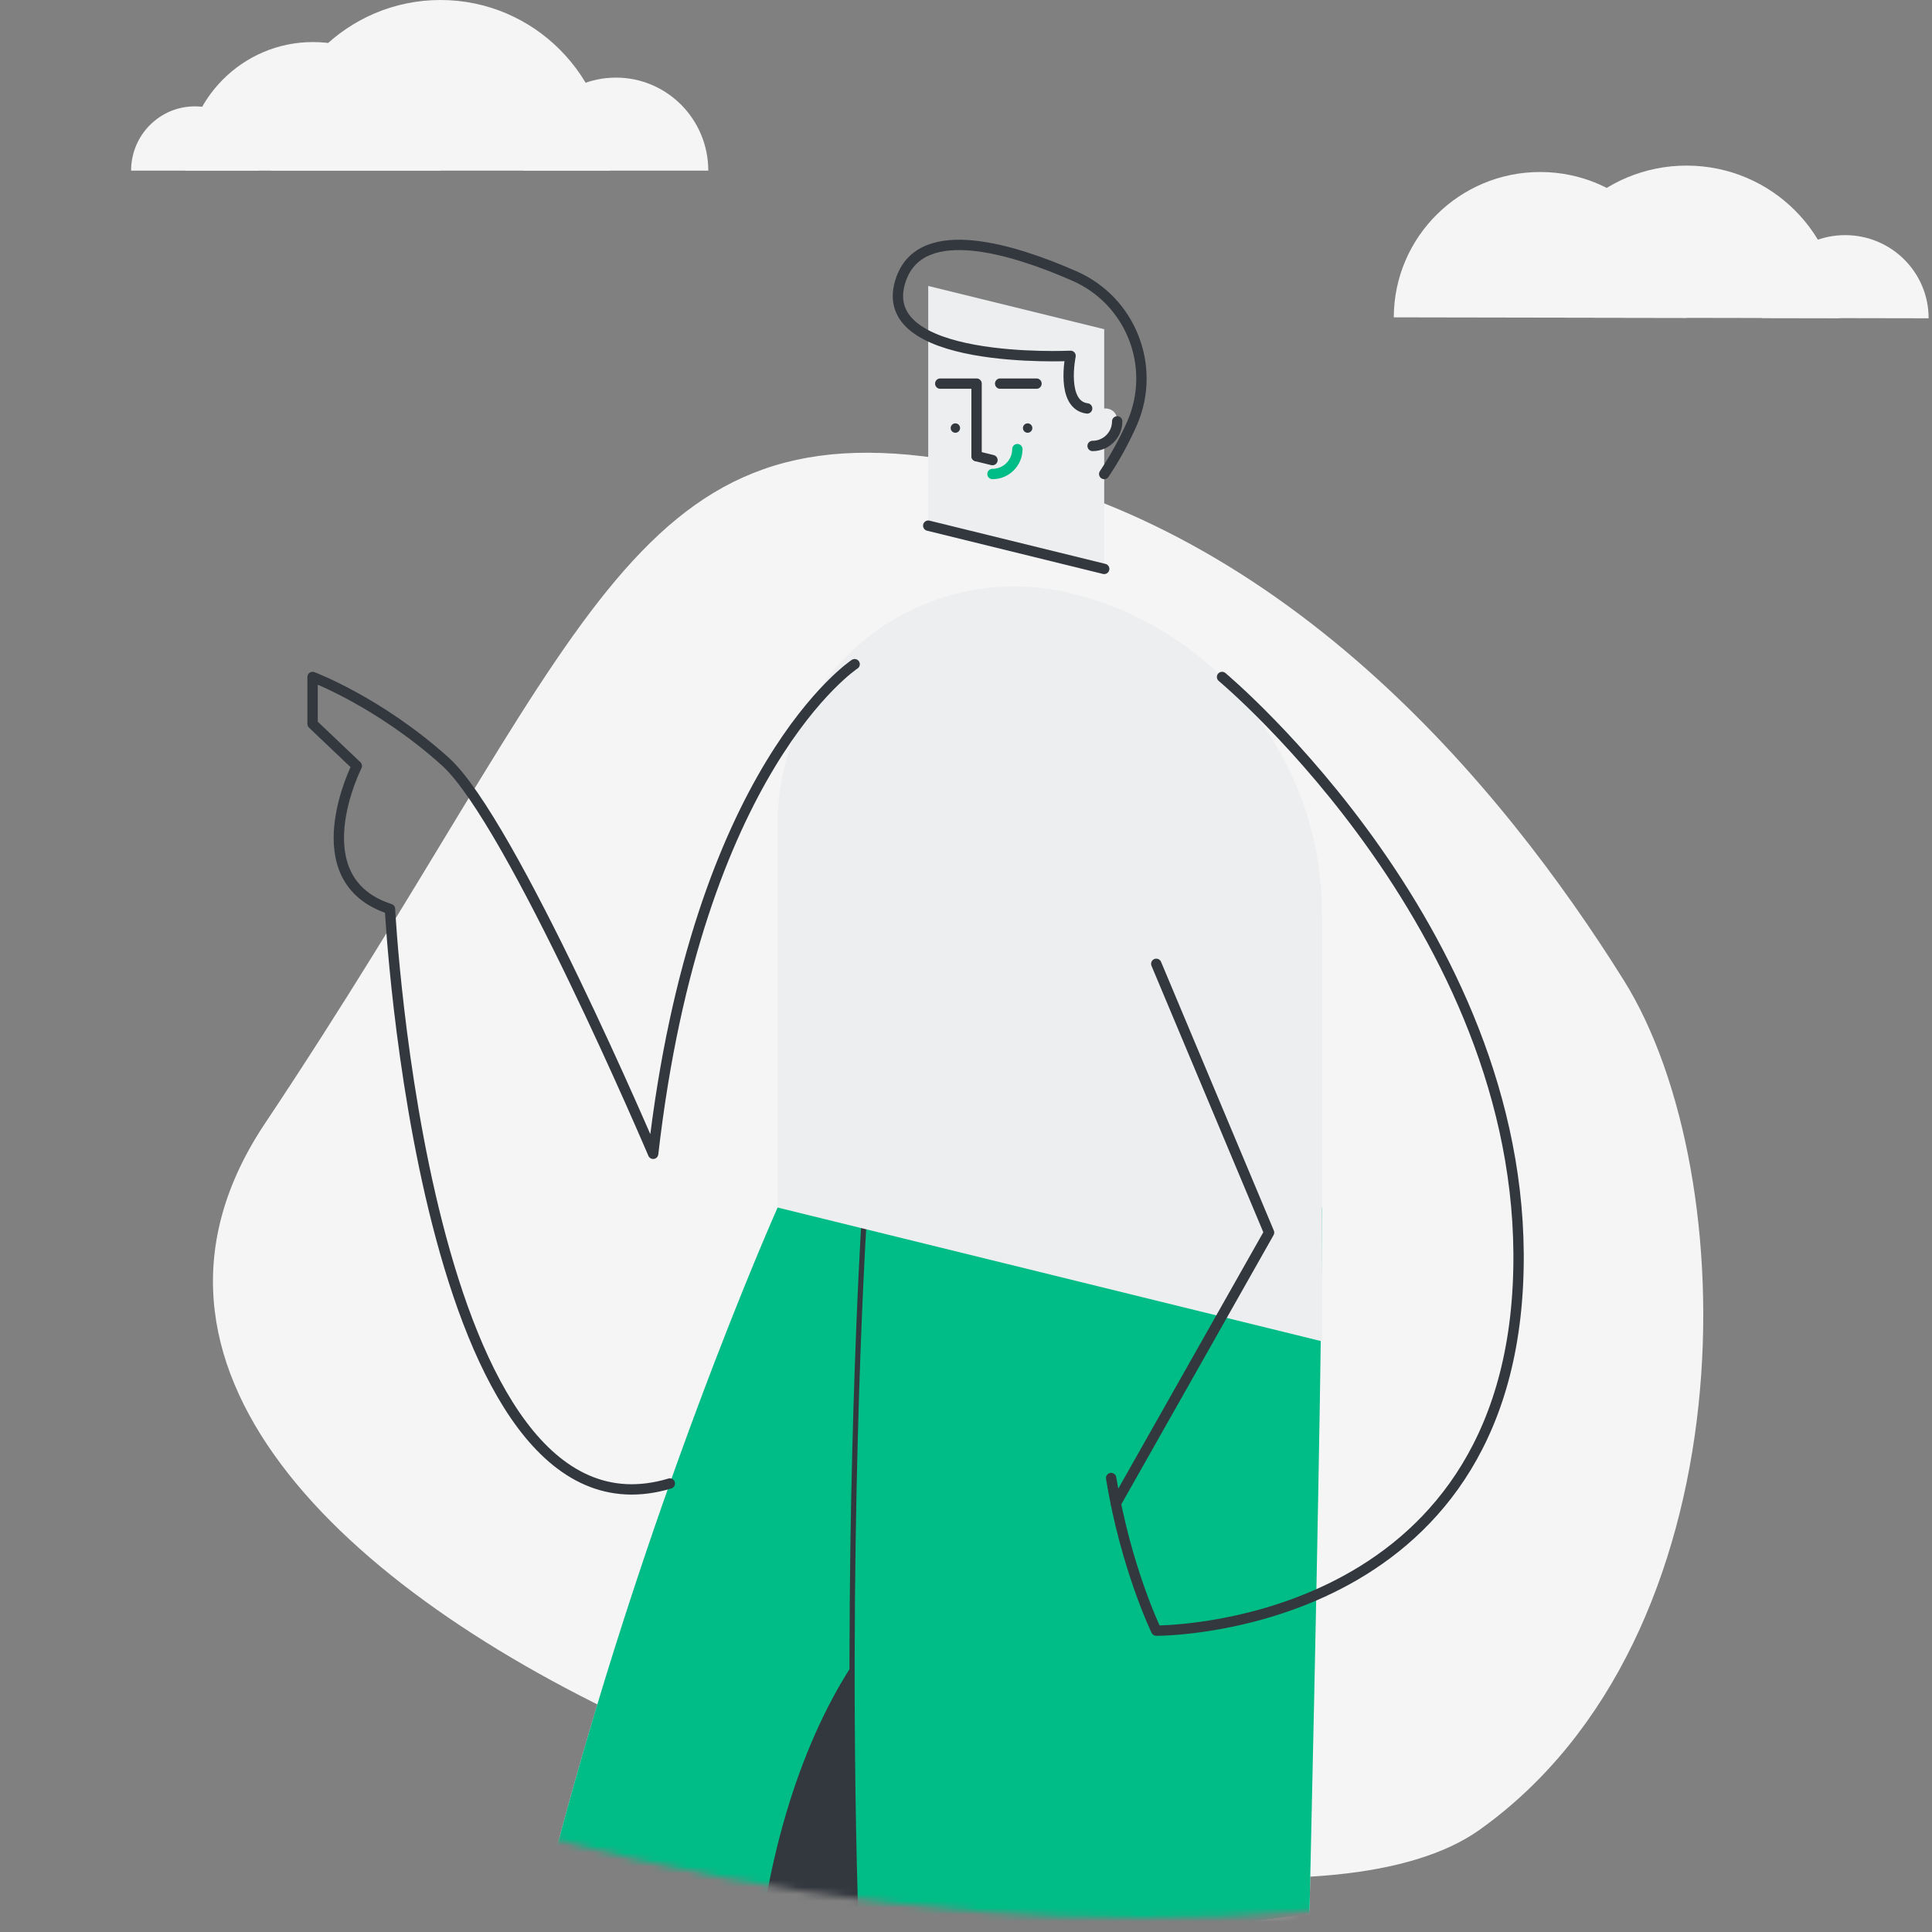 <svg width="280" height="280" viewBox="0 0 280 280" fill="none" xmlns="http://www.w3.org/2000/svg">
<rect x="0" y="0" width="280" height="280" fill="#808080" stroke="none"/>
<g clip-path="url(#clip0)">
<path d="M214.385 265.22C175.208 293.07 -8.204 232.655 38.392 162.832C84.988 93.01 90.796 58.709 138.194 66.769C185.592 74.829 217.714 113.916 235.327 142.062C252.94 170.208 253.562 237.371 214.385 265.22Z" fill="#F5F5F5"/>
<mask id="mask0" mask-type="alpha" maskUnits="userSpaceOnUse" x="-19" y="7" width="290" height="271">
<path d="M242.478 258.563C196.892 305.366 -59.469 265.729 -13.509 160.293C32.45 54.857 32.417 7 96.967 7C161.517 7 212.83 52.601 242.478 86.71C272.125 120.82 288.064 211.761 242.478 258.563Z" fill="#F5F5F5"/>
</mask>
<g mask="url(#mask0)">
<path d="M112.7 175.005C112.7 175.005 55.318 303.397 67.577 393.536L57.819 400.289L98.202 412.548L152.877 265.439L137.211 163.041" fill="#E2E2E2"/>
<path d="M112.7 175.005C112.7 175.005 93.189 218.663 79.352 272.935C99.55 277.84 122.058 280.583 145.795 280.583C146.282 280.583 146.766 280.576 147.252 280.574L152.877 265.44L137.211 163.041L112.7 175.005Z" fill="#00BC87"/>
<path d="M146.666 224.842C125.693 226.283 108.923 259.067 108.923 299.306C108.923 320.057 113.384 338.825 120.581 352.336L152.877 265.44L146.666 224.842Z" fill="#33373E"/>
<path d="M125.529 178.158C125.529 178.158 115.824 336.565 143.236 411.565L137.51 419.978H186.265C186.265 419.978 191.591 218.493 191.591 175.005L125.529 178.158Z" fill="#EDEEEF"/>
<path d="M125.529 178.159C125.529 178.159 115.824 336.566 143.236 411.566" stroke="#33373E" stroke-width="1.5" stroke-linecap="round" stroke-linejoin="round"/>
<path d="M124.45 279.829C131.431 280.323 138.547 280.574 145.795 280.583C160.516 280.6 175.218 279.515 189.776 277.334C190.772 233.382 191.59 192.053 191.59 175.005L125.529 178.158C125.529 178.158 122.658 225.017 124.45 279.829Z" fill="#00BC87"/>
<path d="M112.7 119.316V175.005L191.591 194.395V132.373C191.591 110.381 176.577 91.23 155.221 85.981H155.221C144.979 83.464 134.148 85.794 125.848 92.301C117.548 98.808 112.7 108.77 112.7 119.316V119.316Z" fill="#EDEEEF"/>
<path d="M134.526 55.597V76.184L160.029 82.452V47.711L134.526 41.443V55.597Z" fill="#EDEEEF"/>
<path d="M148.933 62.72C148.557 62.72 148.251 62.414 148.251 62.038C148.251 61.661 148.557 61.356 148.933 61.356C149.31 61.356 149.615 61.661 149.615 62.038C149.615 62.414 149.31 62.72 148.933 62.72Z" fill="#33373E"/>
<path d="M138.461 62.72C138.084 62.72 137.779 62.414 137.779 62.038C137.779 61.661 138.084 61.356 138.461 61.356C138.837 61.356 139.143 61.661 139.143 62.038C139.143 62.414 138.837 62.72 138.461 62.72Z" fill="#33373E"/>
<path d="M141.533 66.105V55.597H136.269" stroke="#33373E" stroke-width="1.5" stroke-linecap="round" stroke-linejoin="round"/>
<path d="M150.217 55.597H144.952" stroke="#33373E" stroke-width="1.5" stroke-linecap="round" stroke-linejoin="round"/>
<path d="M158.348 60.981V64.631C160.316 64.631 161.912 63.035 161.912 61.066C161.912 60.957 161.907 60.849 161.898 60.742C161.698 58.529 158.348 58.759 158.348 60.981Z" fill="#EDEEEF"/>
<path d="M158.348 64.631C160.316 64.631 161.912 63.035 161.912 61.067" stroke="#33373E" stroke-width="1.5" stroke-linecap="round" stroke-linejoin="round"/>
<path d="M143.836 68.696C145.828 68.696 147.443 67.081 147.443 65.088" stroke="#00BC87" stroke-width="1.5" stroke-linecap="round" stroke-linejoin="round"/>
<path d="M134.527 76.183L160.029 82.451" stroke="#33373E" stroke-width="1.5" stroke-linecap="round" stroke-linejoin="round"/>
<path d="M141.531 66.114L143.834 66.68" stroke="#33373E" stroke-width="1.5" stroke-linecap="round" stroke-linejoin="round"/>
<path d="M160.03 68.696C161.593 66.35 162.952 63.874 164.092 61.295C167.646 53.074 163.864 43.527 155.643 39.971C146.932 36.154 133.691 32.007 130.635 40.331C125.987 52.992 155.154 51.571 155.154 51.571C155.154 51.571 153.673 58.692 157.558 59.194" stroke="#33373E" stroke-width="1.5" stroke-linecap="round" stroke-linejoin="round"/>
<path d="M177.11 98.112C177.11 98.112 222.545 136.004 219.981 186.325C217.417 236.645 167.577 236.325 167.577 236.325C167.577 236.325 163.145 227.19 161.034 214.209" stroke="#33373E" stroke-width="1.5" stroke-linecap="round" stroke-linejoin="round"/>
<path d="M167.576 139.685L183.922 178.633L161.713 217.898" stroke="#33373E" stroke-width="1.5" stroke-linecap="round" stroke-linejoin="round"/>
<path d="M123.861 96.26C123.861 96.26 101.07 111.253 94.66 167.218C94.66 167.218 74.147 119.017 64.532 110.363C54.916 101.709 45.301 98.112 45.301 98.112V104.914L51.711 111.004C51.711 111.004 43.378 127.474 56.519 131.739C56.519 131.739 61.347 225.735 97.074 215.004" stroke="#33373E" stroke-width="1.5" stroke-linecap="round" stroke-linejoin="round"/>
</g>
<path d="M45.348 6.096C35.138 6.096 26.86 14.439 26.86 24.73H63.836C63.836 14.439 55.559 6.096 45.348 6.096Z" fill="#F5F5F5"/>
<path d="M89.272 11.248C81.884 11.248 75.894 17.284 75.894 24.731H102.65C102.649 17.284 96.66 11.248 89.272 11.248Z" fill="#F5F5F5"/>
<path d="M28.244 15.414C23.139 15.414 19 19.585 19 24.731H37.488C37.488 22.26 36.514 19.89 34.781 18.142C33.047 16.395 30.696 15.414 28.244 15.414Z" fill="#F5F5F5"/>
<path d="M63.838 0C50.287 2.63377e-05 39.302 11.072 39.302 24.731H88.375C88.375 11.072 77.39 -3.59151e-06 63.838 0Z" fill="#F5F5F5"/>
<path d="M223.249 24.928C211.534 24.907 202.021 34.338 202 45.992L244.423 46.067C244.443 34.413 234.964 24.948 223.249 24.928Z" fill="#F5F5F5"/>
<path d="M267.438 34.077C260.759 34.065 255.335 39.442 255.323 46.086L279.51 46.129C279.521 39.484 274.117 34.089 267.438 34.077Z" fill="#F5F5F5"/>
<path d="M244.465 24C232.214 23.978 222.266 33.84 222.244 46.027L266.606 46.106C266.628 33.919 256.715 24.022 244.465 24Z" fill="#F5F5F5"/>
</g>
<defs>
<clipPath id="clip0">
<rect width="280" height="280" fill="white"/>
</clipPath>
</defs>
</svg>
